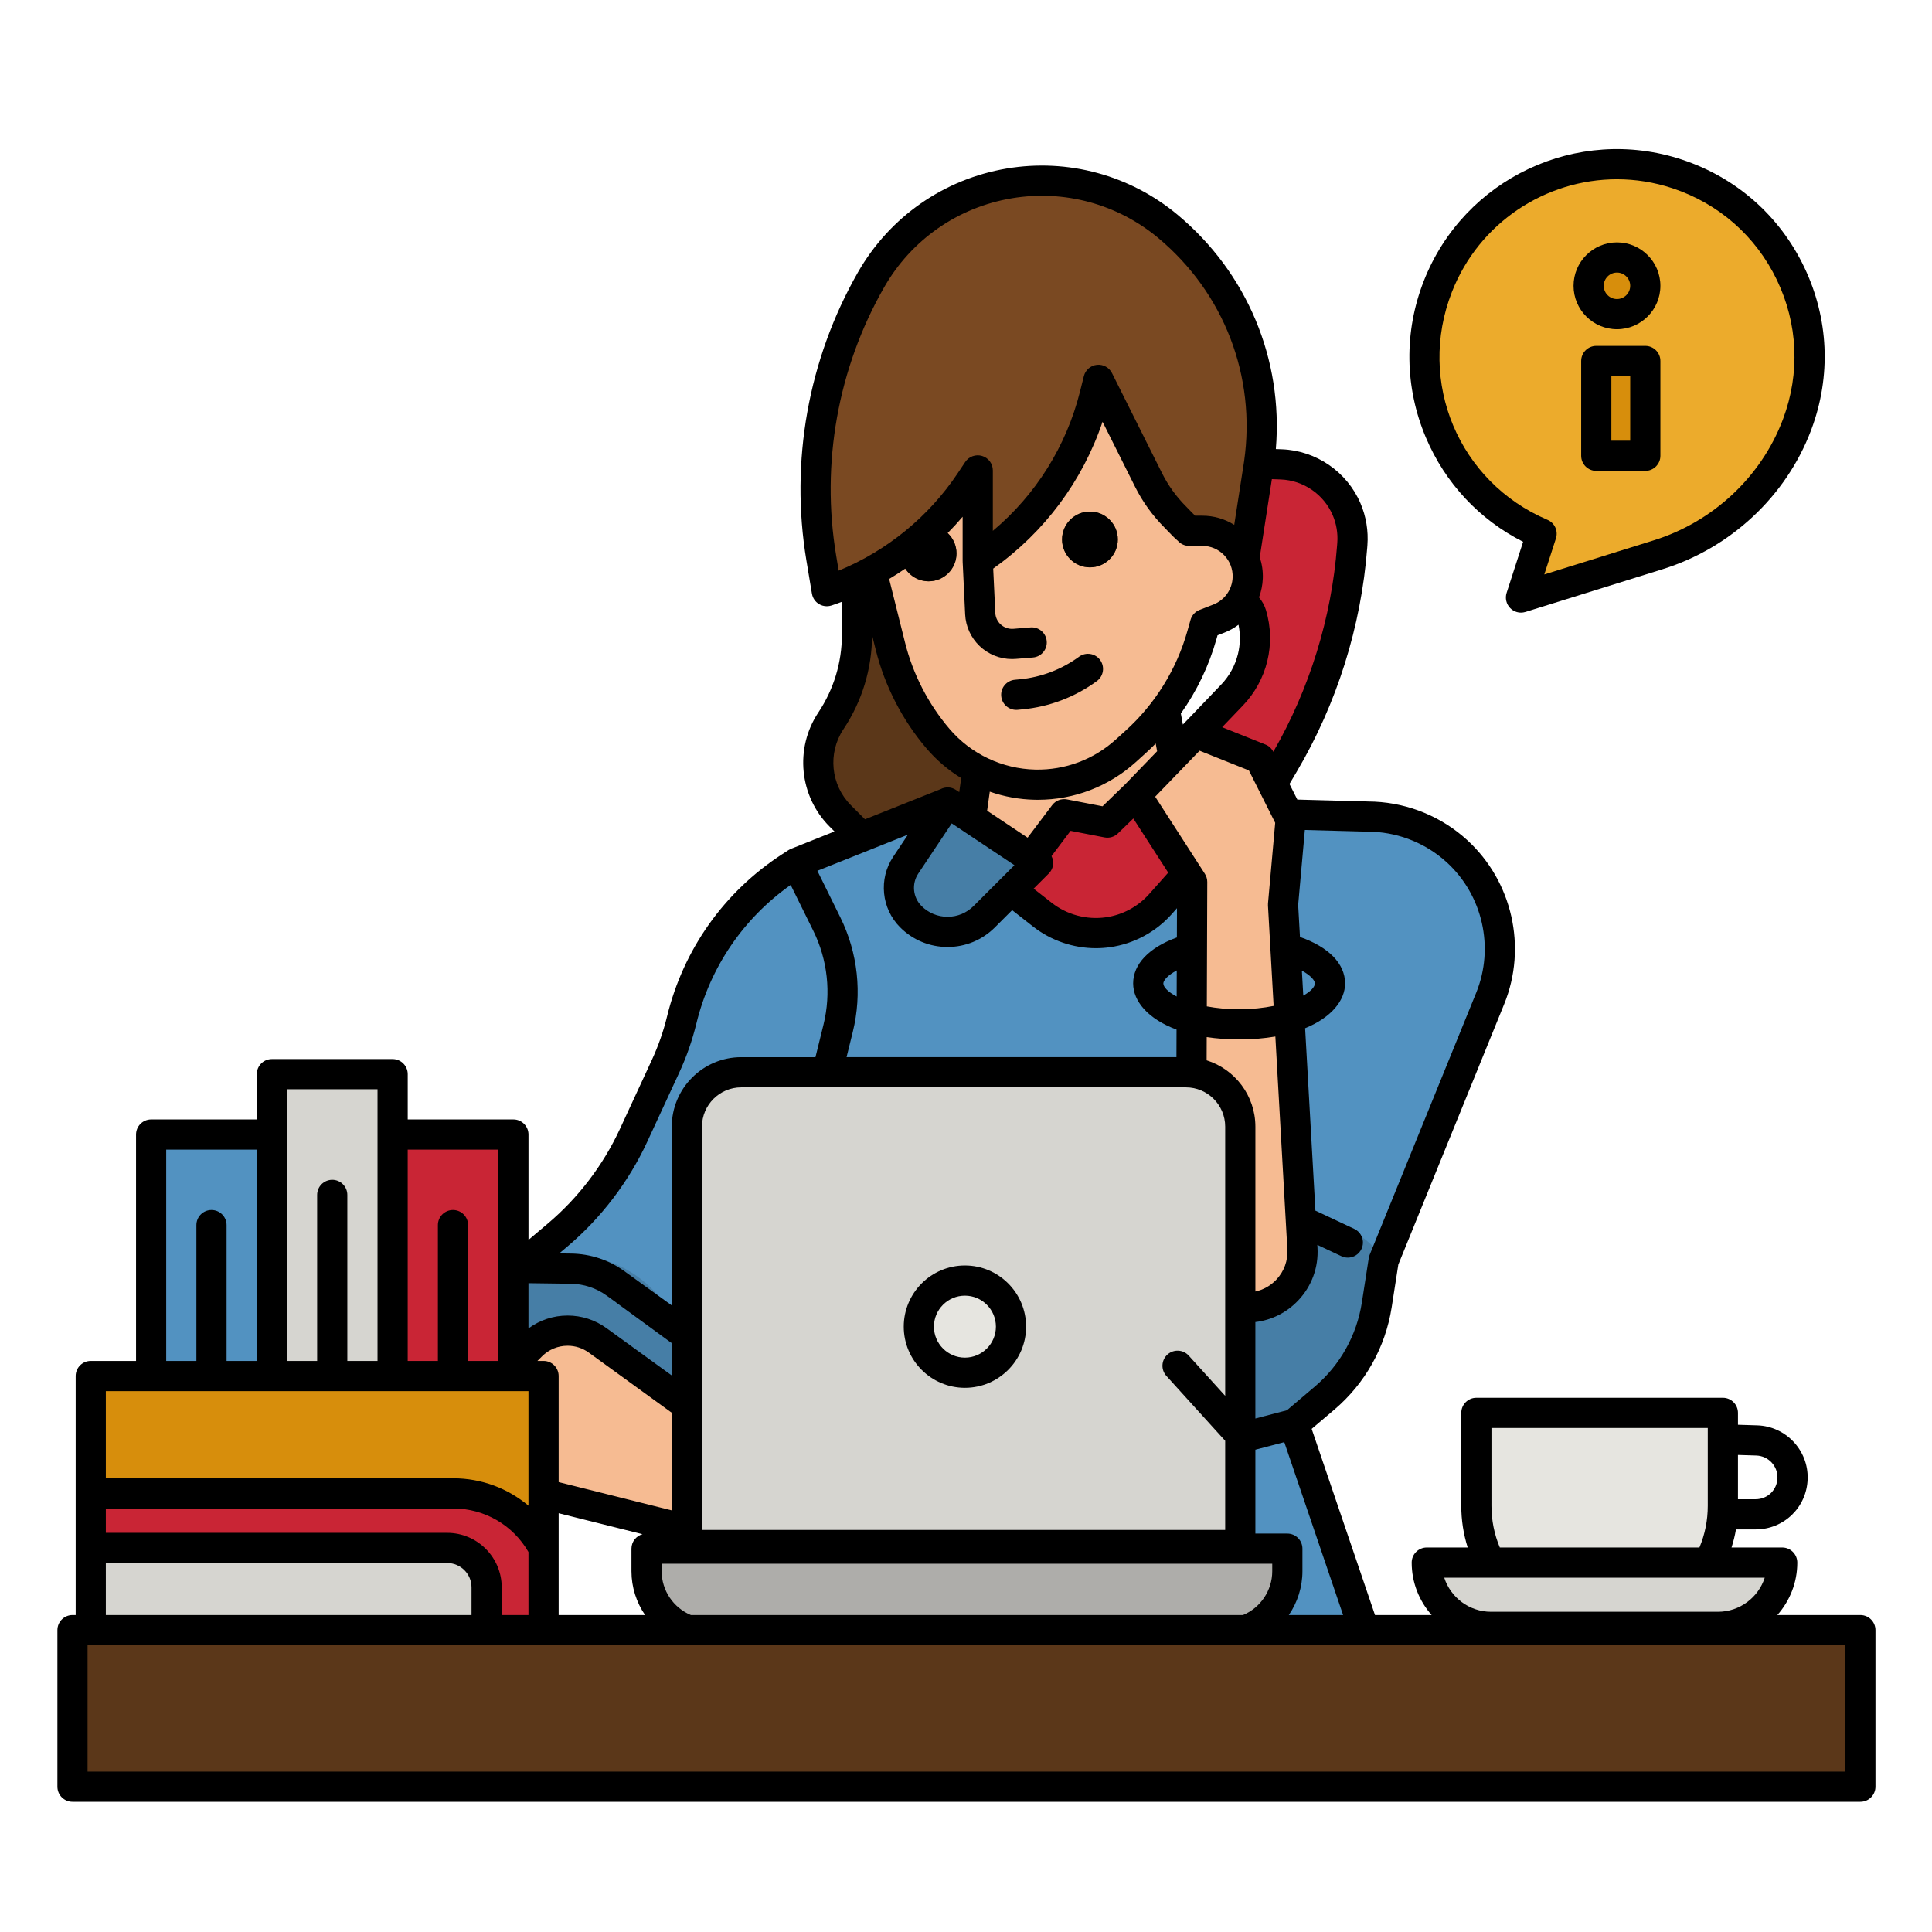 <svg id="filled_outline" height="512" viewBox="0 0 512 512" width="512" xmlns="http://www.w3.org/2000/svg"><path d="m136.949 336.454 10.853-9.183c8.534-7.221 15.388-16.218 20.084-26.362l8.466-18.289c1.834-3.962 3.279-8.094 4.313-12.336 4.072-16.703 14.38-31.215 28.809-40.562l1.636-1.06 25.269 38.644-27.734 137.571-20.045 1.098-51.002-10.793z" fill="#5292c1"/><path d="m158.044 333.368c7.82 1.805 14.607 6.631 18.88 13.424l5.802 9.223-.64 48.933-44.489-9.766-12.441-50.681 7.901-5.89c7.155-5.333 16.292-7.25 24.987-5.243z" fill="#467ea6"/><path d="m185.862 377.525-18.622-18.359c-5.606-5.527-13.964-7.19-21.259-4.23-8.743 3.548-13.748 12.793-11.938 22.054l3.555 18.193 49.879 10.984z" fill="#f6bb92"/><path d="m227.11 220.661-4.423-4.423c-6.731-6.731-7.776-17.278-2.495-25.199 4.511-6.767 6.918-14.717 6.918-22.85l-.39-21.366 9.48-7.584 25.121 57.353-5.806 36.107z" fill="#5b3719"/><path d="m363.11 432.716-20.936-56.701 8.849-5.494c7.426-6.301 12.336-15.063 13.832-24.686l1.836-11.801 28.226-69.446c5.517-13.574 1.996-29.148-8.825-39.028-6.016-5.493-13.759-8.715-21.895-9.112l-27.83-1.218-50.302 22.389-31.617-27.74-43.337 18.782 8.013 16.238c4.22 8.551 5.282 18.319 3 27.578l-2.384 9.669v150.866z" fill="#5292c1"/><path d="m366.85 333.63-.16.4-1.84 11.8c-1.49 9.63-6.4 18.39-13.83 24.69l-1.334 1.133c-4.411 3.744-9.775 6.19-15.494 7.062-2.068.316-4.15.534-6.239.655l-15.893-17.43 28.92-40.25 2.27.045c9.263.185 17.942 4.559 23.6 11.895z" fill="#467ea6"/><path d="m257.437 215.713 2.462-15.803 48.347-16.59 2.808 17.987-27.93 36.048z" fill="#f6bb92"/><path d="m316.894 194.231 9.625-10.047c2.655-2.771 4.531-6.193 5.441-9.921 1.089-4.461.742-9.152-.991-13.404l-2.189-2.183 1.268-36.025 9.504.416c7.578.281 14.316 4.905 17.303 11.875 1.245 2.905 1.77 6.069 1.529 9.22l-.056.727c-1.551 20.319-7.748 40.01-18.111 57.556l-5.43 7.893z" fill="#c92535"/><path d="m315.11 140.661h3.511c6.824 0 12.286 5.662 12.041 12.481-.173 4.808-3.19 9.053-7.674 10.796l-3.637 1.415-.811 2.883c-3.072 10.924-9.167 20.759-17.581 28.372l-2.609 2.361c-6.576 5.95-15.178 9.161-24.045 8.977-9.922-.207-19.282-4.644-25.723-12.195-6.04-7.081-10.357-15.464-12.614-24.493l-5.455-24.909 60.196-60.67 23.699 40.763z" fill="#f6bb92"/><path d="m288.844 135.573c4.081 0 7.389 3.308 7.389 7.389 0 4.081-3.308 7.389-7.389 7.389-4.081 0-7.389-3.308-7.389-7.389 0-4.081 3.308-7.389 7.389-7.389z" fill="#5b3719"/><path d="m246.095 139.267c4.081 0 7.389 3.308 7.389 7.389 0 4.081-3.308 7.389-7.389 7.389-4.081 0-7.389-3.308-7.389-7.389.001-4.081 3.309-7.389 7.389-7.389z" fill="#5b3719"/><path d="m324.573 432.973h-136.645c-9.16 0-16.586-7.426-16.586-16.586v-5.977h169.816v5.977c.001 9.16-7.425 16.586-16.585 16.586z" fill="#aeadaa"/><path d="m423.915 433.717c-18.039 0-32.663-14.624-32.663-32.663v-24.627h65.326v24.627c0 18.039-14.624 32.663-32.663 32.663z" fill="#e6e5e0"/><path d="m455.268 433.137h-60.123c-9.408 0-17.035-7.627-17.035-17.035h94.193c0 9.408-7.627 17.035-17.035 17.035z" fill="#d6d5d0"/><path d="m40.049 300.661h32v64h-32z" fill="#5292c1"/><path d="m72.049 284.661h32v80h-32z" fill="#d6d5d0"/><path d="m104.049 300.661h32v64h-32z" fill="#c92535"/><path d="m254.405 209.826-11.862 18.078c-2.858 4.288-2.293 9.997 1.351 13.641 5.376 5.376 14.091 5.376 19.467 0l14.267-14.267z" fill="#467ea6"/><path d="m298.59 218.164 10.129 11.251c2.858 4.288 2.293 9.997-1.351 13.64-5.376 5.376-14.091 5.376-19.467 0l-14.267-14.267z" fill="#467ea6"/><path d="m439.427 147.021c16.829-5.244 30.492-17.818 36.743-34.3.046-.122.092-.243.137-.365 10.075-27.009-4.211-57.143-31.837-66.267-25.541-8.436-53.65 4.811-63.44 29.865-10.101 25.85 2.312 54.777 27.504 65.49l-5.458 16.904z" fill="#ecab2c"/><circle cx="428.514" cy="75.742" fill="#d78e0c" r="7.508"/><path d="m423.027 95.666h12.994v25.122h-12.994z" fill="#d78e0c"/><path d="m291.11 100.661-1.004 4.017c-4.501 18.006-15.553 33.688-30.996 43.983v-24l-1.967 2.951c-9.095 13.643-22.478 23.864-38.033 29.049l-1.466-8.796c-4.226-25.356.431-51.393 13.185-73.712 7.772-13.601 21.247-22.986 36.698-25.562 14.973-2.495 30.289 1.658 41.95 11.375 18.418 15.349 27.568 39.145 24.178 62.88l-3.788 26.192-10.283-5.838c-2.969-1.686-5.698-3.764-8.112-6.178-2.889-2.889-5.294-6.225-7.121-9.88z" fill="#7a4922"/><path d="m316.894 194.231 16.969 6.788 8.162 16.255-2.007 22.476 5.139 91.132c.479 8.486-6.274 15.629-14.773 15.629-8.192 0-14.825-6.657-14.796-14.849l.349-97.933-14.881-23.095z" fill="#f6bb92"/><path d="m341.97 274.33c-3.89 1.05-8.37 1.64-13.2 1.64-4.74 0-9.13-.56-12.98-1.58l.03-8.33c3.34 1.12 7.72 1.91 12.95 1.91 5.12 0 9.43-.76 12.74-1.84z" fill="#f6bb92"/><path d="m301.056 210.634-7.582 7.363-11.449-2.216-14.773 19.574 8.997 7.047c4.921 3.854 11.202 5.534 17.389 4.65 5.371-.767 10.296-3.414 13.901-7.469l7.278-8.188z" fill="#c92535"/><path d="m328.69 410.441h-146.66v-111.87c0-7.961 6.453-14.414 14.414-14.414h117.832c7.961 0 14.414 6.453 14.414 14.414z" fill="#d6d5d0"/><circle cx="255.715" cy="351.576" fill="#e6e5e0" r="12.212"/><path d="m24.049 364.661h120v72h-120z" fill="#d78e0c"/><path d="m147.11 436.723-123.017-.932-.072-40.028h96.12c14.895 0 26.969 12.075 26.969 26.969z" fill="#c92535"/><path d="m128.959 436.908v-16.248c0-5.768-4.676-10.444-10.444-10.444h-94.471l.004 26.445z" fill="#d6d5d0"/><path d="m19.206 432.681h473.804v40.811h-473.804z" fill="#5b3719"/><path d="m269.312 188.127c.127 0 .256-.006.385-.019l1.31-.124c7.112-.678 13.916-3.27 19.675-7.493 1.781-1.307 2.166-3.81.86-5.592-1.306-1.78-3.81-2.166-5.591-.859-4.596 3.371-10.026 5.439-15.703 5.98l-1.31.125c-2.199.209-3.812 2.162-3.602 4.361.197 2.071 1.938 3.621 3.976 3.621z"/><path d="m288.844 150.35c4.081 0 7.389-3.308 7.389-7.389s-3.308-7.389-7.389-7.389c-4.081 0-7.389 3.308-7.389 7.389s3.308 7.389 7.389 7.389z"/><path d="m255.715 367.788c8.939 0 16.212-7.272 16.212-16.212s-7.273-16.213-16.212-16.213-16.212 7.273-16.212 16.213 7.273 16.212 16.212 16.212zm0-24.425c4.528 0 8.212 3.685 8.212 8.213s-3.684 8.212-8.212 8.212-8.212-3.684-8.212-8.212 3.684-8.213 8.212-8.213z"/><path d="m377.304 74.497c-5.253 13.443-5.054 28.158.559 41.435 5.11 12.086 14.187 21.788 25.778 27.646l-4.372 13.54c-.459 1.422-.087 2.981.964 4.043.763.771 1.791 1.187 2.843 1.187.397 0 .798-.06 1.189-.181l36.351-11.327c18.017-5.613 32.706-19.333 39.293-36.701l.145-.385c5.273-14.137 4.582-29.415-1.947-43.021-6.525-13.6-18.026-23.701-32.384-28.442-27.73-9.161-57.784 4.989-68.419 32.206zm93.592-.303c5.579 11.627 6.17 24.684 1.663 36.767l-.128.341c-5.722 15.087-18.504 27.012-34.193 31.899l-28.983 9.032 3.087-9.561c.636-1.971-.336-4.101-2.241-4.91-23.526-10.006-34.658-36.516-25.344-60.354 7.218-18.473 24.901-29.899 43.744-29.899 4.881 0 9.841.768 14.716 2.377 12.272 4.054 22.102 12.687 27.679 24.308z"/><path d="m428.514 64.233c-6.345 0-11.508 5.162-11.508 11.508s5.163 11.509 11.508 11.509 11.508-5.163 11.508-11.509-5.163-11.508-11.508-11.508zm0 15.017c-1.934 0-3.508-1.574-3.508-3.509s1.574-3.508 3.508-3.508 3.508 1.573 3.508 3.508-1.574 3.509-3.508 3.509z"/><path d="m436.021 91.666h-12.994c-2.209 0-4 1.791-4 4v25.123c0 2.209 1.791 4 4 4h12.994c2.209 0 4-1.791 4-4v-25.123c0-2.209-1.791-4-4-4zm-4 25.123h-4.994v-17.123h4.994z"/><path d="m493.01 428h-21.994c3.279-3.711 5.287-8.569 5.287-13.898 0-2.209-1.791-4-4-4h-13.429c.497-1.571.898-3.167 1.176-4.793h5.208c7.528 0 13.583-5.895 13.787-13.419.205-7.569-5.786-13.92-13.354-14.157l-5.113-.161v-3.146c0-2.209-1.791-4-4-4h-65.326c-2.209 0-4 1.791-4 4v24.628c0 3.794.575 7.493 1.7 11.048h-10.842c-2.209 0-4 1.791-4 4 0 5.33 2.009 10.188 5.288 13.898h-15.009l-16.785-49.333 6.007-5.097c8.156-6.92 13.553-16.552 15.197-27.121l1.764-11.341 28.051-69.015c6.119-15.055 2.167-32.531-9.834-43.488-6.688-6.106-15.353-9.712-24.484-10.156l-20.503-.554-2.083-4.149c.038-.057.08-.109.115-.168l1.831-3.1c10.615-17.973 17.065-38.474 18.654-59.285l.056-.728c.289-3.778-.348-7.616-1.84-11.102-3.578-8.348-11.755-13.959-20.832-14.296l-1.594-.059c1.971-23.751-7.581-46.708-26.07-62.116-12.568-10.472-29.03-14.938-45.168-12.247-16.708 2.784-31.109 12.815-39.514 27.522-13.171 23.05-18.021 50.167-13.657 76.354l1.466 8.796c.192 1.154.88 2.166 1.882 2.77.63.379 1.344.573 2.063.573.425 0 .853-.067 1.265-.205.919-.306 1.83-.633 2.735-.974v8.707c0 7.367-2.16 14.501-6.247 20.631-6.316 9.475-5.056 22.195 2.995 30.246l1.286 1.286-11.47 4.575c-.012.005-.025.01-.037.015l-.01.004c-.04.016-.074.042-.114.06-.197.086-.392.177-.578.298l-1.637 1.06c-15.35 9.944-26.188 25.205-30.52 42.973-.97 3.979-2.334 7.882-4.057 11.603l-8.466 18.289c-4.421 9.551-11.004 18.191-19.039 24.989l-5.168 4.374v-27.929c0-2.209-1.791-4-4-4h-28v-12c0-2.209-1.791-4-4-4h-32c-2.209 0-4 1.791-4 4v12h-28c-2.209 0-4 1.791-4 4v60h-12c-2.209 0-4 1.791-4 4v63.338h-.842c-2.209 0-4 1.791-4 4v41.492c0 2.209 1.791 4 4 4h473.803c2.209 0 4-1.791 4-4v-41.492c0-2.209-1.791-4-4-4zm-32.432-42.425 4.862.153c3.178.1 5.694 2.767 5.608 5.945-.085 3.159-2.628 5.635-5.79 5.635h-4.68zm-65.327-7.149h57.326v20.628c0 3.849-.745 7.557-2.209 11.048h-52.901c-1.465-3.498-2.216-7.209-2.216-11.048zm72.424 39.676c-1.692 5.237-6.614 9.035-12.407 9.035h-60.123c-5.793 0-10.715-3.798-12.408-9.035zm-111.737 9.898h-14.389c2.292-3.352 3.609-7.375 3.609-11.612v-5.978c0-2.209-1.791-4-4-4h-8.469v-22.225l7.661-1.999zm-184.986 0h-22.903v-26.981l22.22 5.555c-1.684.471-2.927 2.001-2.927 3.836v5.978c0 4.237 1.317 8.26 3.61 11.612zm-22.872-35.22c-.01-.002-.021-.002-.031-.004v-28.115c0-2.209-1.791-4-4-4h-1.623l1.216-1.216c1.811-1.812 4.219-2.809 6.78-2.809 2.034 0 3.98.632 5.628 1.826l21.981 15.936v25.869zm3.172-52.573c3.448.046 6.747 1.138 9.541 3.156l2.389 1.726c.035.028.062.062.098.088l14.75 10.779v8.561l-17.285-12.531c-3.022-2.191-6.592-3.35-10.324-3.35-3.786 0-7.378 1.206-10.373 3.406v-11.987zm24.09 74.203h161.816v1.978c0 5.086-3.09 9.67-7.747 11.612h-146.322c-4.656-1.942-7.747-6.527-7.747-11.612zm138.934-126.253c5.742 0 10.414 4.672 10.414 10.414v71.344l-9.662-10.661c-1.483-1.637-4.013-1.762-5.65-.277-1.637 1.483-1.761 4.013-.278 5.65l15.589 17.202v23.613h-138.659v-106.87c0-5.742 4.671-10.414 10.414-10.414h117.832zm-2.447-24.074c-2.281-1.202-3.531-2.494-3.531-3.463 0-.794 1.13-2.149 3.556-3.449zm-50.232-49.238.704-5.047c3.8 1.322 7.817 2.061 11.919 2.147.273.006.546.009.819.009 9.631 0 18.833-3.541 25.993-10.019l2.61-2.361c.905-.819 1.777-1.667 2.631-2.532l.378 2.04-8.431 8.732-6.034 5.859-9.4-1.819c-1.499-.295-3.034.299-3.953 1.518l-6.509 8.625zm7.235 14.438-10.817 10.817c-1.844 1.845-4.296 2.86-6.905 2.86s-5.061-1.016-6.905-2.86c-2.288-2.288-2.646-5.901-.851-8.594l8.865-13.298zm-17.694-88.017c1.375-1.392 2.704-2.831 3.972-4.324v11.72c0 .04.007.079.008.119.001.024-.005.047-.004.071l.661 13.951c.152 3.188 1.502 6.162 3.804 8.377 2.327 2.236 5.423 3.473 8.622 3.473.336 0 .675-.014 1.013-.042l4.519-.369c2.202-.18 3.841-2.11 3.661-4.312s-2.114-3.854-4.312-3.66l-4.519.369c-1.269.104-2.521-.343-3.438-1.224-.821-.791-1.304-1.854-1.358-2.991l-.557-11.744c13.576-9.629 23.683-23.216 28.981-38.91l8.582 17.164c2.022 4.045 4.67 7.719 7.87 10.919.276.276.579.594.895.925.797.835 1.688 1.759 2.584 2.52.733.831 1.793 1.365 2.988 1.365h3.511c2.205 0 4.262.874 5.792 2.461 1.531 1.586 2.33 3.674 2.251 5.877-.115 3.215-2.127 6.046-5.125 7.212l-3.637 1.414c-1.172.456-2.061 1.436-2.401 2.646l-.811 2.883c-2.872 10.212-8.548 19.372-16.414 26.489l-2.61 2.361c-5.843 5.286-13.393 8.104-21.278 7.943-8.772-.184-17.069-4.116-22.763-10.792-5.608-6.575-9.681-14.482-11.777-22.866l-4.215-16.859c1.454-.87 2.879-1.786 4.273-2.748 1.318 2.022 3.596 3.362 6.19 3.362 4.081 0 7.389-3.308 7.389-7.389-.001-2.13-.907-4.043-2.347-5.391zm77.082 24.296c.517 2.558.476 5.207-.146 7.753-.743 3.041-2.279 5.843-4.443 8.102l-9.625 10.047c-.001 0-.001.001-.002.002l-.528.547-.539-2.911c4.239-5.974 7.447-12.651 9.452-19.781l.271-.961 1.777-.691c1.375-.536 2.639-1.253 3.783-2.107zm-50.282 65.927c.847-.847 1.27-2.029 1.152-3.223-.049-.494-.208-.958-.426-1.392l5.05-6.692 9 1.742c1.283.247 2.609-.146 3.547-1.058l4.078-3.96 9.249 14.353-5.038 5.667c-2.972 3.344-7.048 5.533-11.477 6.166-5.082.728-10.316-.674-14.358-3.84l-4.789-3.751zm28.198-20.356 11.769-12.19 13.065 5.227 6.971 13.883-1.906 21.342c-.017.193-.02.387-.009.581l1.5 26.597c-2.646.54-5.703.886-9.146.886-3.187 0-6.052-.292-8.559-.764l.117-32.95c.003-.773-.219-1.531-.638-2.182zm13.634 69.862.022-6.159c2.615.392 5.464.621 8.588.621 3.527 0 6.726-.277 9.604-.771l3.182 56.42c.169 2.994-.873 5.845-2.933 8.024-1.52 1.608-3.437 2.678-5.542 3.132v-43.691c-.001-8.24-5.443-15.233-12.921-17.576zm24.275 63.631c3.587-3.795 5.4-8.757 5.106-13.971l-.042-.754 6.378 3.001c.55.259 1.13.382 1.701.382 1.501 0 2.94-.85 3.622-2.298.941-1.999.083-4.382-1.916-5.322l-10.094-4.75c-.066-.031-.134-.044-.201-.071l-2.727-48.355c6.982-2.851 10.589-7.372 10.589-11.868 0-5.229-4.33-9.644-11.953-12.315l-.479-8.491 1.773-19.861 18.199.49c7.189.351 14.077 3.217 19.393 8.07 9.539 8.71 12.681 22.602 7.817 34.568l-28.227 69.445c-.117.286-.199.586-.247.892l-1.835 11.801c-1.349 8.671-5.777 16.573-12.468 22.251l-7.387 6.267-8.358 2.18v-25.56c4.333-.522 8.304-2.502 11.356-5.731zm.966-87.398c2.347 1.276 3.45 2.597 3.45 3.392 0 .905-1.075 2.094-3.076 3.226zm-11.163-109.558 3.213-20.695 2.343.087c6.002.223 11.409 3.934 13.775 9.453.987 2.304 1.408 4.843 1.217 7.341l-.056.728c-1.462 19.149-7.306 38.011-16.896 54.653l-.007-.014c-.438-.873-1.182-1.556-2.089-1.919l-11.466-4.587 5.525-5.767c3.137-3.273 5.363-7.333 6.438-11.74 1.083-4.436.968-9.093-.332-13.469-.372-1.253-1.014-2.418-1.863-3.431.59-1.584.944-3.274 1.007-5.025.071-1.94-.22-3.83-.809-5.615zm-111.589 3.555-.669-4.017c-4.063-24.375.452-49.615 12.712-71.07 7.206-12.61 19.556-21.213 33.883-23.601 13.833-2.309 27.954 1.521 38.731 10.503 17.481 14.568 25.997 36.715 22.786 59.192l-2.617 16.856c-2.515-1.571-5.414-2.427-8.464-2.427h-1.913c-.445-.431-.929-.933-1.381-1.406-.363-.38-.71-.743-1.026-1.06-2.591-2.591-4.734-5.565-6.372-8.841l-13.241-26.482c-.749-1.497-2.351-2.363-4.014-2.188-1.664.184-3.038 1.383-3.444 3.007l-1.003 4.017c-3.638 14.551-11.739 27.436-23.116 36.969v-16.016c0-1.763-1.154-3.317-2.841-3.828-1.687-.513-3.51.143-4.487 1.609l-1.966 2.951c-7.688 11.53-18.776 20.575-31.558 25.832zm1.261 42.033c4.943-7.413 7.563-16.035 7.588-24.943l.978 3.913c2.394 9.577 7.045 18.608 13.451 26.118 2.658 3.116 5.767 5.754 9.189 7.857l-.518 3.715-.879-.586c-1.268-.847-2.834-.856-4.091-.188l-20.006 7.981-3.716-3.716c-5.365-5.364-6.204-13.839-1.996-20.151zm17.091 27.941-3.913 5.869c-3.902 5.854-3.124 13.713 1.85 18.688 3.355 3.355 7.816 5.204 12.562 5.204 4.745 0 9.207-1.849 12.562-5.204l4.555-4.555 5.555 4.351c4.753 3.723 10.663 5.728 16.654 5.728 1.255 0 2.515-.088 3.768-.267 6.299-.9 12.097-4.016 16.325-8.771l1.383-1.556-.028 7.75c-7.389 2.686-11.587 7.059-11.587 12.185 0 4.689 3.917 9.407 11.5 12.226l-.026 7.311h-87.424l1.658-6.724c2.505-10.159 1.334-20.922-3.296-30.305l-6.098-12.356zm-69.095 81.39 8.466-18.29c1.939-4.19 3.477-8.587 4.569-13.068 3.644-14.945 12.48-27.886 24.987-36.714l5.997 12.154c3.797 7.693 4.757 16.519 2.703 24.85l-2.13 8.638h-19.665c-10.153 0-18.414 8.261-18.414 18.414v47.376l-12.553-9.069c-4.134-2.987-9.016-4.603-14.117-4.672l-3.15-.042 2.175-1.84c8.918-7.547 16.224-17.138 21.132-27.737zm-63.467 2.072h24v30.859c-.017.142-.046.28-.048.426-.003.19.025.372.048.554v24.16h-8v-36c0-2.209-1.791-4-4-4s-4 1.791-4 4v36h-8zm-32-16h24v72h-8v-44c0-2.209-1.791-4-4-4s-4 1.791-4 4v44h-8zm-32 16h24v56h-8v-36c0-2.209-1.791-4-4-4s-4 1.791-4 4v36h-8zm-16 64h112v30.355c-5.482-4.606-12.479-7.253-19.908-7.253h-92.092zm0 31.103h92.092c8.261 0 15.807 4.402 19.908 11.531v16.705h-7.09v-7.34c0-7.964-6.479-14.443-14.444-14.443h-90.466zm0 14.453h90.466c3.553 0 6.444 2.891 6.444 6.443v7.34h-96.91zm460.961 55.275h-465.803v-33.492h465.803z"/></svg>